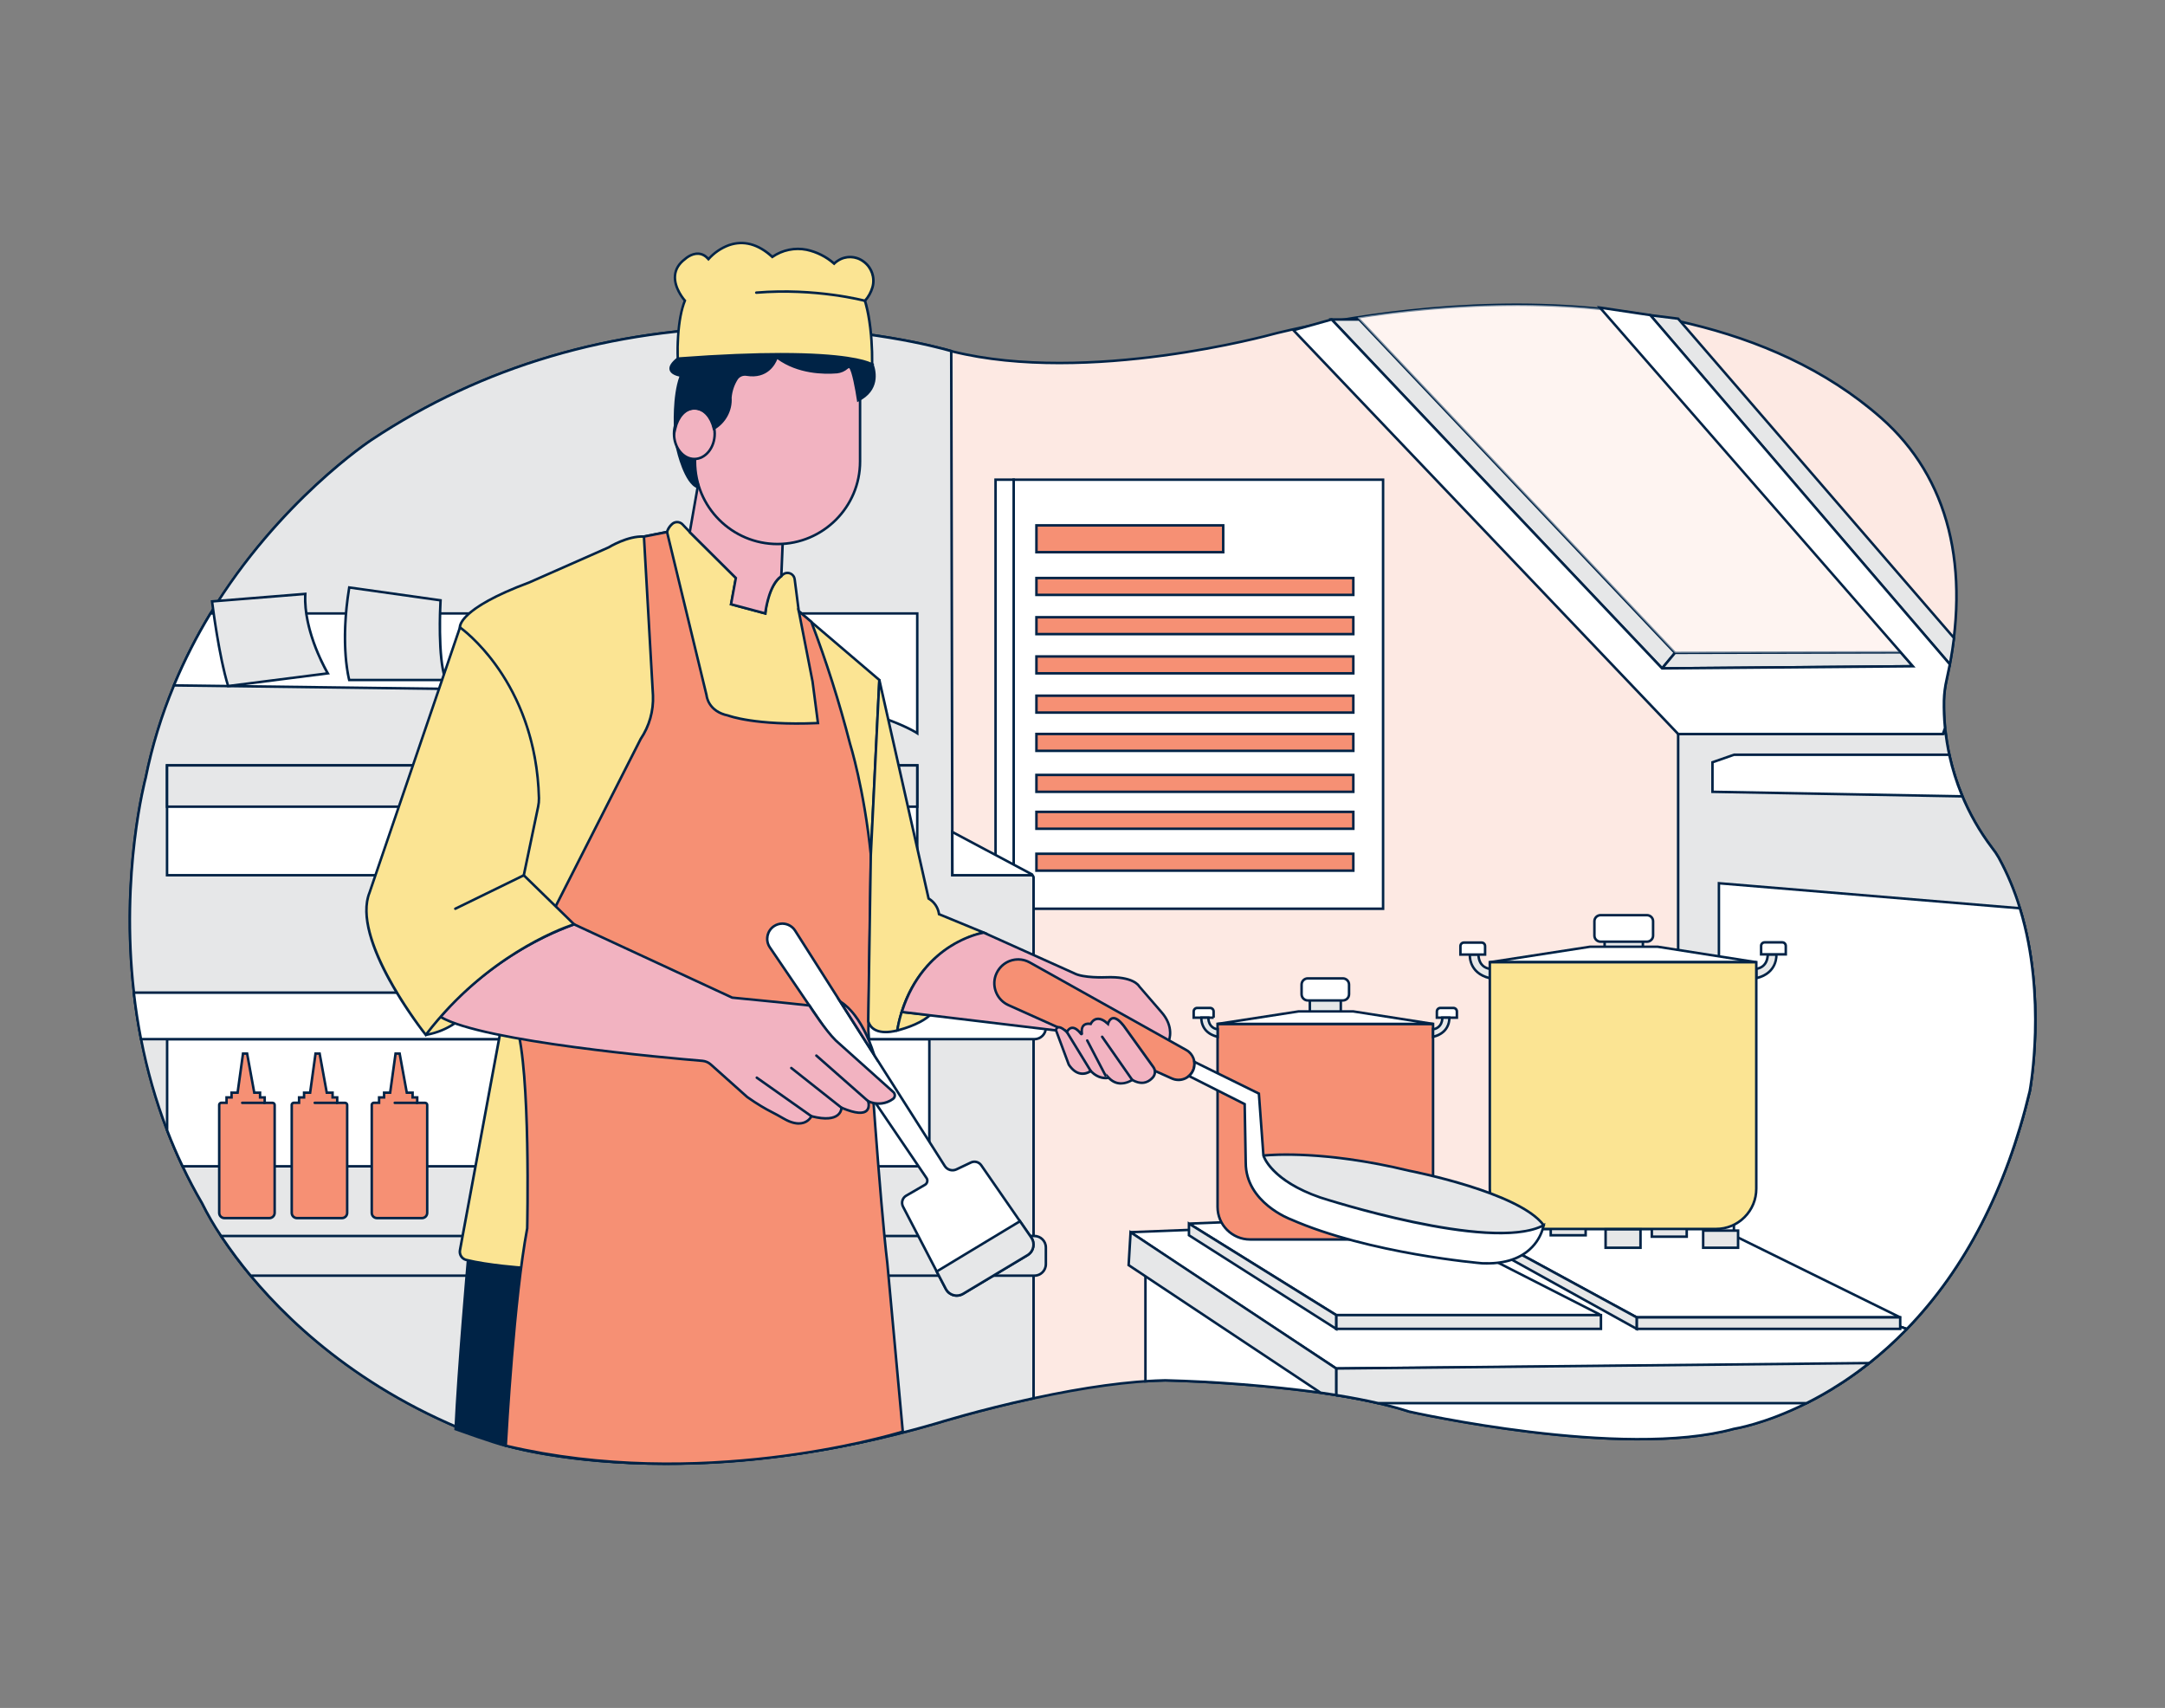 <?xml version="1.0" encoding="UTF-8"?>
<svg xmlns="http://www.w3.org/2000/svg" id="a" width="865.76" height="682.89" viewBox="0 0 865.76 682.89">
  <rect x="0" y="0" width="865.76" height="682.89" fill="#808080" stroke="none"/>
  <path d="M811.66,436.29c-29.15,121.73-118.29,135-118.29,135-45.14,12.44-130-6.93-130-6.93-34.86-11.28-97.43-12.44-97.43-12.44-16.86,.37-36.14,3.6-52.63,7.17-21.8,4.7-38.73,10-38.73,10-103.66,30.29-172.35,8.87-172.35,8.87-90.58-29.85-121.36-96.73-121.36-96.73-47.09-80.45-22.64-170.17-22.64-170.17,17.58-87.74,90.34-135.15,90.34-135.15,106.32-70.54,224-37.82,231.82-35.52l.42,.13c55,13.64,128.28-6.94,128.28-6.94,0,0,157.14-42.21,243.14,33.53,41.14,36.24,29.22,91.14,26.21,104.64-.64,2.73-.99,5.52-1.07,8.33-.38,21.27,6.41,42.05,19.26,59,.96,1.19,1.83,2.46,2.58,3.8,22.58,40.9,12.45,93.41,12.45,93.41Z" fill="#f69074"></path>
  <g opacity=".8">
    <path d="M811.66,436.29c-29.15,121.73-118.29,135-118.29,135-45.14,12.44-130-6.93-130-6.93-34.86-11.28-97.43-12.44-97.43-12.44-16.86,.37-36.14,3.6-52.63,7.17-21.8,4.7-38.73,10-38.73,10-103.66,30.29-172.35,8.87-172.35,8.87-90.58-29.85-121.36-96.73-121.36-96.73-47.09-80.45-22.64-170.17-22.64-170.17,17.58-87.74,90.34-135.15,90.34-135.15,106.32-70.54,224-37.82,231.82-35.52l.42,.13c55,13.64,128.28-6.94,128.28-6.94,0,0,157.14-42.21,243.14,33.53,41.14,36.24,29.22,91.14,26.21,104.64-.64,2.73-.99,5.52-1.07,8.33-.38,21.27,6.41,42.05,19.26,59,.96,1.19,1.83,2.46,2.58,3.8,22.58,40.9,12.45,93.41,12.45,93.41Z" fill="#fff"></path>
  </g>
  <path d="M266.32,585.72c-40.09,0-63.83-7.16-64.23-7.29-46.9-15.46-77.47-40.99-94.86-59.7-18.85-20.28-26.72-37.13-26.8-37.3-24.36-41.61-29.23-85.76-29.02-115.47,.22-32.18,6.29-54.82,6.36-55.04,9.1-45.4,33.23-79.81,51.87-100.68,20.2-22.61,38.49-34.64,38.68-34.76,44.47-29.5,95.99-44.7,153.12-45.16,44.05-.36,75.66,8.56,79.12,9.58l.43,.13c54.21,13.44,127.27-6.74,128-6.94,.4-.11,39.92-10.58,89.44-11.66,45.73-.99,109.62,6.06,154.16,45.29,27.24,23.99,36.35,60.34,26.37,105.12-.63,2.7-.98,5.47-1.06,8.23-.37,21.06,6.43,41.9,19.16,58.69,.97,1.2,1.85,2.5,2.62,3.86,22.41,40.59,12.61,93.22,12.51,93.75v.02c-15.1,63.03-46.55,96.48-70.28,113.44-25.73,18.39-48.21,21.91-48.43,21.94-44.69,12.32-129.33-6.74-130.18-6.94-34.43-11.14-96.7-12.42-97.33-12.43-14.36,.32-32.03,2.72-52.51,7.16-21.53,4.64-38.52,9.94-38.69,9.99-42.77,12.5-79.77,16.16-108.41,16.16Zm37.65-454.4c-.85,0-1.69,0-2.54,0-56.93,.46-108.27,15.59-152.58,44.99-.19,.12-18.39,12.1-38.5,34.61-18.55,20.77-42.57,55.02-51.62,100.22-.07,.26-6.11,22.8-6.33,54.85-.2,29.57,4.65,73.52,28.91,114.97,.1,.21,7.92,16.95,26.68,37.12,17.31,18.61,47.74,44.01,94.41,59.39,.68,.21,69.75,21.02,172.05-8.88,.16-.05,17.19-5.36,38.76-10.01,20.54-4.45,38.28-6.86,52.72-7.18,.65,.01,63.06,1.29,97.6,12.46,.8,.18,85.21,19.19,129.71,6.92,.28-.04,22.56-3.54,48.1-21.81,23.57-16.86,54.82-50.12,69.83-112.81,.19-1,9.73-52.98-12.4-93.06-.73-1.3-1.59-2.56-2.53-3.73-12.87-16.98-19.75-38.04-19.37-59.32,.08-2.84,.44-5.67,1.08-8.43,9.9-44.4,.89-80.42-26.05-104.15-44.3-39.01-107.9-46.02-153.46-45.04-49.41,1.07-88.83,11.52-89.22,11.62-.73,.2-74.03,20.46-128.53,6.94l-.45-.14c-3.37-.99-33.7-9.54-76.28-9.54Z" fill="#002346"></path>
  <g>
    <path d="M811.66,436.29c-10.74,44.82-29.6,74.93-49.16,95.1l-.06,.07c-4.7,4.84-9.71,9.36-15,13.54l-.44,.36c-1.26,1-2.52,1.95-3.76,2.86-.55,.41-1.11,.81-1.66,1.2-2.16,1.55-4.3,3-6.4,4.33l-64.11-33.43v-226.86h105.87l1.09-.33c2.01,16.69,8.43,32.55,18.6,45.94,.96,1.19,1.83,2.46,2.58,3.8,3.52,6.44,6.37,13.23,8.5,20.26,11.1,36.11,3.95,73.16,3.95,73.16Z" fill="#e6e7e8"></path>
    <path d="M735.21,554.33l-.26-.13-64.38-33.57v-227.66h106.3l1.59-.48,.07,.59c2,16.59,8.4,32.39,18.5,45.7,.97,1.2,1.85,2.5,2.62,3.86,3.54,6.46,6.41,13.31,8.54,20.36,11.01,35.81,4.03,73.03,3.96,73.4v.02c-9.4,39.23-25.99,71.3-49.29,95.33-4.75,4.9-9.82,9.47-15.11,13.66l-.43,.35c-1.15,.91-2.38,1.85-3.78,2.88-.55,.41-1.11,.81-1.67,1.2-2.19,1.57-4.35,3.03-6.42,4.35l-.24,.15Zm-63.63-34.31l63.59,33.16c1.98-1.26,4.05-2.66,6.13-4.16,.55-.39,1.11-.79,1.65-1.19,1.39-1.02,2.62-1.95,3.75-2.85l.43-.36c5.26-4.16,10.29-8.7,14.96-13.5,23.24-23.97,39.73-55.88,49.09-94.93,.15-.81,6.93-37.55-3.94-72.91-2.11-6.99-4.96-13.77-8.46-20.17-.74-1.3-1.59-2.56-2.53-3.73-10.1-13.3-16.54-29.05-18.63-45.6l-.67,.18h-105.37v226.06Z" fill="#002346"></path>
  </g>
  <g>
    <path d="M811.66,436.29c-10.74,44.82-29.6,74.93-49.16,95.1l-.13-.07-75-26.17v-152l120.34,10c11.1,36.09,3.95,73.14,3.95,73.14Z" fill="#fff"></path>
    <path d="M762.6,532.01l-.46-.25-75.26-26.25v-152.9l121.22,10.07,.1,.32c11.01,35.8,4.03,73.01,3.96,73.38v.02c-9.4,39.23-25.99,71.3-49.29,95.33l-.26,.27Zm-74.73-27.22l74.51,26c23.05-23.87,39.46-55.7,48.79-94.61,.15-.8,6.89-37.33-3.84-72.56l-119.46-9.93v151.1Z" fill="#002346"></path>
  </g>
  <g>
    <path d="M534.33,547.17v10.61c-2.08-.33-4.18-.65-6.28-.95-20.6-2.75-41.33-4.39-62.11-4.93-2.58,.06-5.22,.18-7.89,.37v-42l3.79-1.23,72.49,38.13Z" fill="#fff"></path>
    <path d="M534.83,558.37l-.58-.09c-2.08-.33-4.18-.65-6.27-.95-20.5-2.73-41.38-4.39-62.05-4.92-2.64,.06-5.28,.19-7.84,.37l-.54,.04v-42.9l4.34-1.41,.19,.1,72.76,38.27v11.5Zm-68.9-6.97c20.74,.54,41.65,2.2,62.19,4.93,1.91,.27,3.82,.56,5.71,.86v-9.72l-72.04-37.89-3.24,1.05v41.1c2.41-.16,4.88-.28,7.38-.33Z" fill="#002346"></path>
  </g>
  <g>
    <path d="M732.82,555.24c-3.62,2.21-7.12,4.13-10.43,5.79-16.83,8.45-29,10.26-29,10.26-45.14,12.44-130-6.93-130-6.93-3.79-1.23-7.91-2.33-12.24-3.33-5.35-1.24-11-2.31-16.8-3.23v-3.2l197.16-3.82,1.31,4.46Z" fill="#fff"></path>
    <path d="M655.43,575.93c-42.96,0-91.51-10.93-92.15-11.08-3.6-1.17-7.71-2.28-12.24-3.33-5.12-1.19-10.76-2.27-16.77-3.22l-.42-.07v-4.12h.49s197.54-3.84,197.54-3.84l1.53,5.19-.33,.2c-3.42,2.08-6.94,4.04-10.47,5.81-16.71,8.39-29.03,10.29-29.15,10.31-10.9,3-24.17,4.14-38.03,4.14Zm-120.58-18.55c5.87,.94,11.39,2.01,16.41,3.17,4.63,1.07,8.64,2.16,12.28,3.34,.8,.18,85.21,19.19,129.71,6.92,.18-.03,12.35-1.91,28.91-10.23,3.39-1.7,6.78-3.57,10.07-5.57l-1.09-3.73-196.29,3.8v2.28Z" fill="#002346"></path>
  </g>
  <g>
    <path d="M762.44,531.46c-4.82,4.97-9.98,9.62-15.42,13.9l-212.69,1.81s-77.68-51.2-82.03-54.36c-.07-.05-.03-.15,.05-.15l174.76-6.85,135.27,45.51,.06,.14Z" fill="#fff"></path>
    <path d="M534.18,547.67l-.13-.08c-.78-.51-77.74-51.24-82.05-54.37l-.29-.21,.07-.43c.07-.24,.29-.41,.54-.42l174.85-6.85,.09,.03,135.48,45.58,.28,.65-.23,.24c-4.82,4.97-10.03,9.66-15.47,13.94l-.13,.11h-.17s-212.84,1.81-212.84,1.81Zm-80.58-54.56c9.88,6.76,77.48,51.32,80.88,53.56l212.37-1.81c5.19-4.09,10.15-8.55,14.77-13.27l-134.58-45.28-173.44,6.8Z" fill="#002346"></path>
  </g>
  <g>
    <path d="M747.46,545l-.44,.36c-1.26,1-2.52,1.95-3.76,2.86-.55,.41-1.11,.81-1.66,1.2-3,2.17-6,4.12-8.88,5.88-.51,.32-1,.62-1.53,.92l-1.06,.62-1.22,.71c-2.24,1.27-4.41,2.43-6.52,3.48h-171.26c-5.35-1.24-11-2.31-16.8-3.23v-10.63l213.13-2.17Z" fill="#e6e7e8"></path>
    <path d="M722.51,561.53h-171.49c-5.11-1.2-10.75-2.28-16.77-3.24l-.42-.07v-11.55h.5s214.56-2.19,214.56-2.19l-1.54,1.26c-1.15,.91-2.38,1.85-3.78,2.88-.55,.41-1.11,.81-1.67,1.2-2.72,1.97-5.63,3.9-8.91,5.9-.51,.32-1.01,.62-1.54,.93l-2.27,1.33c-2.25,1.27-4.45,2.45-6.55,3.5l-.11,.05Zm-171.32-1h171.08c2.05-1.03,4.2-2.18,6.39-3.42l2.27-1.33c.53-.3,1.01-.6,1.52-.91,3.26-1.99,6.15-3.91,8.85-5.86,.55-.39,1.11-.79,1.65-1.2,1.11-.82,2.12-1.57,3.05-2.3l-211.18,2.15v9.71c5.86,.94,11.36,2,16.36,3.16Z" fill="#002346"></path>
  </g>
  <g>
    <path d="M534.33,547.17v10.61c-2.08-.33-4.18-.65-6.28-.95l-76.72-51,.78-13.14,82.22,54.48Z" fill="#e6e7e8"></path>
    <path d="M534.83,558.37l-.58-.09c-2.08-.33-4.18-.65-6.27-.95l-.21-.08-76.96-51.16,.85-14.29,83.17,55.11v11.46Zm-6.6-2.01c1.87,.27,3.74,.55,5.6,.84v-9.76l-81.27-53.85-.71,11.99,76.39,50.78Z" fill="#002346"></path>
  </g>
  <g>
    <path d="M654.48,526.73h105.17c.05,0,.07-.07,.02-.09l-71.61-35.27h-76.21l-19.96,1.3,62.59,34.06Z" fill="#fff"></path>
    <path d="M759.65,527.23h-105.3l-64.22-34.95,21.68-1.41h76.36s.1,.05,.1,.05l71.97,35.44-.15,.83-.45,.04Zm-105.04-1h103.11l-69.77-34.36h-76.09l-18.2,1.19,60.96,33.17Z" fill="#002346"></path>
  </g>
  <g>
    <rect x="654.48" y="526.73" width="105.39" height="4.59" fill="#e6e7e8"></rect>
    <path d="M760.37,531.82h-106.39v-5.59h106.39v5.59Zm-105.39-1h104.39v-3.59h-104.39v3.59Z" fill="#002346"></path>
  </g>
  <g>
    <polygon points="654.48 531.32 601.85 502.15 608.66 501.8 654.48 526.73 654.48 531.32" fill="#e6e7e8"></polygon>
    <path d="M654.98,532.17l-54.9-30.43,8.7-.45,.12,.07,46.08,25.07v5.74Zm-51.36-29.61l50.36,27.91v-3.44l-45.44-24.72-4.92,.25Z" fill="#002346"></path>
  </g>
  <g>
    <path d="M475.93,489.54l58.35,36.25s.06,.03,.09,.03h105.11c.18,0,.24-.25,.08-.33l-77.85-39.65s-.06-.02-.09-.02l-85.6,3.41c-.17,0-.23,.23-.08,.32Z" fill="#fff"></path>
    <path d="M639.48,526.31h-105.25l-.22-.11-58.34-36.24c-.25-.16-.37-.46-.3-.74,.08-.29,.33-.49,.62-.5l85.73-3.41,.2,.08,77.85,39.65c.28,.14,.42,.45,.35,.75-.07,.31-.34,.52-.66,.52Zm-.15-.38s0,0,0,0h0Zm-104.86-.62h103.65l-76.57-39-84.45,3.36,57.37,35.64Z" fill="#002346"></path>
  </g>
  <g>
    <rect x="534.32" y="525.81" width="105.88" height="5.51" fill="#e6e7e8"></rect>
    <path d="M640.7,531.82h-106.88v-6.51h106.88v6.51Zm-105.88-1h104.88v-4.51h-104.88v4.51Z" fill="#002346"></path>
  </g>
  <g>
    <polygon points="475.45 489.24 475.45 493.9 534.32 531.32 534.32 525.81 475.45 489.24" fill="#e6e7e8"></polygon>
    <path d="M534.82,532.23l-59.87-38.06v-5.83l59.87,37.19v6.7Zm-58.87-38.6l57.87,36.78v-4.32l-57.87-35.95v3.49Z" fill="#002346"></path>
  </g>
  <g>
    <rect x="405.36" y="191.79" width="147.72" height="171.55" fill="#fff"></rect>
    <path d="M553.58,363.84h-148.72V191.29h148.72v172.55Zm-147.72-1h146.72V192.29h-146.72v170.55Z" fill="#002346"></path>
  </g>
  <g>
    <rect x="398.11" y="191.79" width="7.25" height="171.55" fill="#fff"></rect>
    <path d="M405.86,363.84h-8.25V191.29h8.25v172.55Zm-7.25-1h6.25V192.29h-6.25v170.55Z" fill="#002346"></path>
  </g>
  <g>
    <rect x="414.46" y="210.06" width="74.69" height="10.72" fill="#f69074"></rect>
    <path d="M489.65,221.28h-75.69v-11.72h75.69v11.72Zm-74.69-1h73.69v-9.72h-73.69v9.72Z" fill="#002346"></path>
  </g>
  <g>
    <rect x="414.46" y="231.11" width="126.72" height="6.75" fill="#f69074"></rect>
    <path d="M541.68,238.36h-127.72v-7.75h127.72v7.75Zm-126.72-1h125.72v-5.75h-125.72v5.75Z" fill="#002346"></path>
  </g>
  <g>
    <rect x="414.46" y="246.79" width="126.72" height="6.75" fill="#f69074"></rect>
    <path d="M541.68,254.04h-127.72v-7.75h127.72v7.75Zm-126.72-1h125.72v-5.75h-125.72v5.75Z" fill="#002346"></path>
  </g>
  <g>
    <rect x="414.46" y="278.16" width="126.72" height="6.75" fill="#f69074"></rect>
    <path d="M541.68,285.41h-127.72v-7.75h127.72v7.75Zm-126.72-1h125.72v-5.75h-125.72v5.75Z" fill="#002346"></path>
  </g>
  <g>
    <rect x="414.46" y="293.46" width="126.72" height="6.75" fill="#f69074"></rect>
    <path d="M541.68,300.71h-127.72v-7.75h127.72v7.75Zm-126.72-1h125.72v-5.75h-125.72v5.75Z" fill="#002346"></path>
  </g>
  <g>
    <rect x="414.46" y="309.84" width="126.72" height="6.75" fill="#f69074"></rect>
    <path d="M541.68,317.09h-127.72v-7.75h127.72v7.75Zm-126.72-1h125.72v-5.75h-125.72v5.75Z" fill="#002346"></path>
  </g>
  <g>
    <rect x="414.46" y="324.61" width="126.72" height="6.75" fill="#f69074"></rect>
    <path d="M541.68,331.86h-127.72v-7.75h127.72v7.75Zm-126.72-1h125.72v-5.75h-125.72v5.75Z" fill="#002346"></path>
  </g>
  <g>
    <rect x="414.46" y="341.36" width="126.72" height="6.75" fill="#f69074"></rect>
    <path d="M541.68,348.61h-127.72v-7.75h127.72v7.75Zm-126.72-1h125.72v-5.75h-125.72v5.75Z" fill="#002346"></path>
  </g>
  <g>
    <rect x="414.46" y="262.47" width="126.72" height="6.75" fill="#f69074"></rect>
    <path d="M541.68,269.72h-127.72v-7.75h127.72v7.75Zm-126.72-1h125.72v-5.75h-125.72v5.75Z" fill="#002346"></path>
  </g>
  <g>
    <path d="M413.31,350.89v208.2c-21.8,4.7-38.73,10-38.73,10-103.66,30.29-172.35,8.87-172.35,8.87-51.64-17-83.85-46.07-102-67.91-4.23-5.07-8.18-10.36-11.83-15.86-2.8-4.16-5.32-8.5-7.54-13-2.89-4.94-5.5-9.9-7.84-14.87-2.29-4.79-4.34-9.6-6.19-14.4-4.53-11.82-8.01-24.01-10.41-36.43-1.24-6.33-2.18-12.55-2.87-18.6-5.52-48.28,4.71-85.83,4.71-85.83,2.55-12.68,6.35-25.07,11.33-37,4.13-9.95,9.01-19.57,14.6-28.78,27.59-45.4,64.38-69.37,64.38-69.37,106.32-70.54,224-37.82,231.82-35.52l.46,209.55h31.51c.53,0,.95,.43,.95,.95Z" fill="#e6e7e8"></path>
    <path d="M266.32,585.72c-40.09,0-63.83-7.16-64.23-7.29-51.96-17.11-84.28-46.46-102.24-68.07-4.22-5.06-8.21-10.41-11.86-15.9-2.81-4.16-5.35-8.55-7.57-13.06-2.86-4.9-5.51-9.91-7.84-14.88-2.2-4.59-4.28-9.45-6.2-14.43-4.52-11.81-8.03-24.1-10.43-36.52-1.19-6.08-2.16-12.35-2.88-18.64-5.47-47.82,4.62-85.64,4.72-86.02,2.54-12.65,6.37-25.13,11.35-37.06,4.13-9.94,9.05-19.65,14.63-28.85,27.33-44.98,64.17-69.29,64.53-69.53,44.47-29.5,95.99-44.7,153.12-45.16,44.04-.35,75.66,8.56,79.12,9.58l.36,.11v.37s.46,209.05,.46,209.05h31.01c.8,0,1.45,.65,1.45,1.45v208.6l-.39,.08c-21.53,4.64-38.52,9.94-38.69,9.99-42.77,12.5-79.77,16.16-108.41,16.16Zm37.65-454.4c-.84,0-1.69,0-2.54,0-56.93,.46-108.27,15.59-152.58,44.99-.37,.24-37.02,24.44-64.23,69.21-5.56,9.16-10.46,18.82-14.57,28.71-4.96,11.88-8.76,24.29-11.3,36.91-.11,.41-10.15,38.05-4.7,85.67,.71,6.26,1.68,12.5,2.86,18.56,2.39,12.36,5.88,24.59,10.39,36.35,1.91,4.96,3.99,9.79,6.17,14.36,2.32,4.94,4.96,9.93,7.82,14.83,2.22,4.49,4.74,8.85,7.52,12.97,3.63,5.46,7.6,10.79,11.8,15.82,17.88,21.51,50.04,50.73,101.77,67.76,.68,.21,69.75,21.02,172.05-8.88,.16-.05,16.98-5.29,38.37-9.92v-207.79c0-.25-.2-.45-.45-.45h-32.01l-.46-209.67c-4.77-1.37-34.58-9.44-75.93-9.44Z" fill="#002346"></path>
  </g>
  <g>
    <path d="M371.64,415.49v50.83H73.02c-2.29-4.79-4.34-9.6-6.19-14.4v-36.43H371.64Z" fill="#fff"></path>
    <path d="M372.14,466.82H72.71l-.14-.28c-2.2-4.6-4.28-9.45-6.21-14.44l-.03-.18v-36.93H372.14v51.83Zm-298.8-1H371.14v-49.83H67.33v35.84c1.86,4.83,3.88,9.53,6.01,13.99Z" fill="#002346"></path>
  </g>
  <g>
    <path d="M418.23,498.78v6.68c0,2.53-2.04,4.58-4.57,4.59H100.24c-4.23-5.07-8.18-10.36-11.83-15.86H413.64c2.53,0,4.59,2.06,4.59,4.59Z" fill="#e6e7e8"></path>
    <path d="M100.24,510.55h-.23l-.15-.18c-4.22-5.06-8.21-10.41-11.86-15.9l-.52-.78H413.64c2.81,0,5.09,2.28,5.09,5.09v6.68c0,2.8-2.27,5.08-5.07,5.09H100.24Zm.23-1H413.64c2.27,0,4.09-1.84,4.09-4.09v-6.68c0-2.25-1.83-4.09-4.09-4.09H89.35c3.45,5.12,7.19,10.12,11.13,14.86Z" fill="#002346"></path>
  </g>
  <g>
    <path d="M187.13,503.92s-3.87,44-4.94,67.5c0,0,15.55,5.59,20,6.61,0,0,3.37-58.82,6.57-71.14,.04,0-11.82-2.04-21.63-2.97Z" fill="#002346"></path>
    <path d="M202.66,578.65l-.58-.13c-4.43-1.01-19.42-6.4-20.06-6.63l-.35-.12,.02-.37c1.06-23.24,4.9-67.08,4.94-67.52l.04-.5,.5,.05c5.08,.48,10.7,1.26,14.51,1.83q7.59,1.14,7.57,1.66l-.02,.1c-3.15,12.13-6.52,70.45-6.55,71.04l-.03,.59Zm-19.95-7.57c2.22,.79,14.45,5.15,19.02,6.33,.38-6.48,3.42-57.45,6.42-70.11-2.31-.39-12.01-1.99-20.56-2.83-.43,4.93-3.86,44.66-4.88,66.61Z" fill="#002346"></path>
  </g>
  <g>
    <path d="M418.23,401.47v9.43c0,2.53-2.06,4.59-4.59,4.59H56.39c-1.24-6.33-2.18-12.55-2.87-18.6H413.64c2.53,0,4.58,2.04,4.59,4.57h0Z" fill="#fff"></path>
    <path d="M413.64,415.99H55.98l-.08-.4c-1.19-6.08-2.16-12.35-2.88-18.64l-.06-.56H413.65c1.35,0,2.62,.53,3.58,1.48,.96,.96,1.49,2.23,1.5,3.59v9.44c0,2.81-2.28,5.09-5.09,5.09Zm-356.84-1H413.64c2.26,0,4.09-1.83,4.09-4.09v-9.44c0-1.09-.43-2.11-1.2-2.88-.77-.77-1.79-1.19-2.88-1.19H54.08c.69,5.93,1.61,11.85,2.72,17.6Z" fill="#002346"></path>
  </g>
  <g>
    <rect x="66.8" y="306.03" width="300" height="43.91" fill="#fff"></rect>
    <path d="M367.3,350.44H66.3v-44.91H367.3v44.91Zm-300-1H366.3v-42.91H67.3v42.91Z" fill="#002346"></path>
  </g>
  <g>
    <rect x="66.8" y="306.03" width="300" height="16.51" fill="#e6e7e8"></rect>
    <path d="M367.3,323.04H66.3v-17.51H367.3v17.51Zm-300-1H366.3v-15.51H67.3v15.51Z" fill="#002346"></path>
  </g>
  <g>
    <path d="M366.8,245.28v47.89s-20.57-14.14-76.29-16.28l-220.95-2.85c4.14-9.94,9.03-19.56,14.63-28.76H366.8Z" fill="#fff"></path>
    <path d="M367.3,294.12l-.78-.54c-.21-.14-21.14-14.08-76.03-16.19l-221.68-2.86,.28-.68c4.14-9.93,9.07-19.63,14.66-28.83l.15-.24H367.3v49.34Zm-296.99-20.57l220.21,2.84c49.4,1.9,71.51,13.38,75.78,15.88v-46.5H84.47c-5.38,8.87-10.14,18.21-14.16,27.77Z" fill="#002346"></path>
  </g>
  <g>
    <path d="M122.08,237.46l-37.28,3s2.58,21.42,6.43,33.85l39.85-5.08s-9.85-16.34-9-31.77Z" fill="#e6e7e8"></path>
    <path d="M90.88,274.86l-.12-.4c-3.82-12.33-6.42-33.72-6.45-33.94l-.06-.52,.52-.04,37.85-3.05-.03,.57c-.83,15.09,8.83,31.32,8.93,31.48l.4,.66-41.03,5.23Zm-5.52-33.94c.42,3.3,2.83,21.63,6.22,32.84l38.69-4.93c-1.78-3.18-9.23-17.33-8.72-30.82l-36.19,2.91Z" fill="#002346"></path>
  </g>
  <g>
    <path d="M139.65,234.89l36.52,5.14s-1.37,23,2.06,31.86h-38.58s-3.85-13.43,0-37Z" fill="#e6e7e8"></path>
    <path d="M178.96,272.39h-39.69l-.1-.36c-.04-.14-3.84-13.81-.01-37.22l.08-.48,37.46,5.27-.03,.46c-.01,.23-1.32,22.99,2.03,31.65l.26,.68Zm-38.92-1h37.48c-2.91-8.63-2.05-27.63-1.87-30.93l-35.58-5.01c-3.32,20.78-.58,33.66-.03,35.94Z" fill="#002346"></path>
  </g>
  <g>
    <path d="M300.23,523.17l-91.43-16.28s-13.44-.92-22.42-3.14c-1.71-.44-2.78-2.13-2.46-3.86l16-86.43-16-162.57s-1.43-7.15,27.71-18l31.72-14s7.56-4.69,14.12-4.35l9.24-1.83c.35-1.18,1.01-2.23,1.92-3.06,1.16-1.18,3.06-1.19,4.24-.03,.05,.05,.1,.1,.15,.16l2.84,3,18.43,18.33-1.93,10.5,13.66,3.67s.31-10.72,7.15-15.64c1.29-.95,3.11-.67,4.05,.62,.29,.39,.47,.85,.54,1.33l1.65,12.83,32.21,27.47-3.42,70.14-47.4,179.75" fill="#fbe493"></path>
    <path d="M300.14,523.66l-91.43-16.28c-.08,0-13.53-.94-22.45-3.15-1.96-.5-3.2-2.45-2.83-4.44l15.99-86.36-15.99-162.5c-.05-.26-1.17-7.64,28.03-18.52l31.69-13.99c.25-.16,7.66-4.72,14.29-4.39l8.89-1.76c.39-1.15,1.07-2.18,1.97-3,1.34-1.35,3.56-1.37,4.93-.01,.06,.06,.12,.12,.17,.18l2.83,2.99,18.61,18.5-1.89,10.31,12.62,3.39c.18-2.42,1.25-11.03,7.32-15.4,.73-.54,1.63-.75,2.52-.62,.9,.14,1.69,.62,2.23,1.35,.34,.46,.55,1,.63,1.56l1.63,12.64,32.25,27.5v.25s-3.45,70.24-3.45,70.24l-47.4,179.75-.97-.26,47.39-179.7,3.41-69.84-32.17-27.44-1.67-13.02c-.05-.39-.21-.77-.44-1.1-.38-.52-.94-.86-1.57-.95-.63-.1-1.27,.06-1.78,.44-6.56,4.72-6.94,15.15-6.95,15.25l-.02,.63-14.72-3.95,1.97-10.69-18.24-18.14-2.85-3.01c-.05-.06-.09-.1-.14-.15-.98-.97-2.56-.96-3.53,.02-.86,.78-1.47,1.76-1.8,2.85l-.09,.29-9.6,1.9h-.06c-6.33-.33-13.76,4.23-13.83,4.27l-31.78,14.03c-28.09,10.46-27.43,17.39-27.42,17.46l16.01,162.68v.07s-16.01,86.43-16.01,86.43c-.27,1.47,.64,2.91,2.09,3.29,8.83,2.18,22.2,3.12,22.33,3.12l91.48,16.29-.18,.98Z" fill="#002346"></path>
  </g>
  <g>
    <path d="M261.1,278.04l-3.61-63.5,9.24-1.83,15.81,65.33s.46,6.38,8.67,8.06c0,0,10.64,4.1,35.88,3l-2.16-16.58-5.49-28.14,5,4.24c6.05,15.93,11.22,32.19,15.46,48.69,0,0,5.62,17.74,8.36,44.68l-1,70s4.67,69.19,7.56,92.91l6.2,67.49s-77.93,24.78-158.78,5.64c0,0,3-57.29,8.57-86.86,0,0,1.5-63-4.29-81l15.67-47.81,34-66.91c3.45-5.13,5.17-11.23,4.91-17.41Z" fill="#f69074"></path>
    <path d="M267.22,585.73c-20.45,0-42.7-1.91-65.09-7.21l-.41-.1,.02-.42c.03-.57,3.07-57.66,8.58-86.93,0-.55,1.42-63.04-4.27-80.75l-.05-.15,15.72-47.96,34.03-66.98c3.44-5.13,5.11-11.05,4.86-17.16l-3.63-63.93,10.14-2.01,.11,.47,15.81,65.33c.03,.33,.57,6.11,8.28,7.69,.18,.06,10.79,4.01,35.21,3.01l-2.09-16.04-5.76-29.5,6.18,5.24,.05,.12c6.04,15.89,11.25,32.29,15.48,48.74,.05,.15,5.66,18.07,8.37,44.75l-1,70.06c.05,.65,4.7,69.41,7.56,92.84l6.24,67.91-.38,.12c-.56,.18-41.3,12.86-93.95,12.86Zm-64.46-8.09c76.76,18.03,151.7-3.78,157.72-5.61l-6.16-67.09c-2.86-23.45-7.51-92.23-7.56-92.92l1-70.04c-2.7-26.51-8.28-44.34-8.34-44.52-4.22-16.4-9.4-32.73-15.4-48.54l-3.82-3.23,5.22,26.74,2.24,17.15-.54,.02c-25.06,1.09-35.64-2.86-36.08-3.03-8.4-1.71-8.98-8.42-8.99-8.49l-15.68-64.78-8.34,1.65,3.59,63.07c.26,6.33-1.46,12.45-4.99,17.71l-33.97,66.86-15.59,47.59c5.69,18.08,4.28,80.38,4.26,81.01-5.26,27.95-8.26,81.19-8.55,86.46Z" fill="#002346"></path>
  </g>
  <g>
    <path d="M170.71,413.7c4.07-.75,7.94-2.34,11.37-4.67l-5.9-2.47c-1.17,.99-2.26,2.09-3.23,3.28-.92,1.11-1.74,2.3-2.45,3.56-.08,.15,.05,.33,.22,.3Z" fill="#fbe493"></path>
    <path d="M170.67,414.21c-.22,0-.43-.11-.57-.3-.16-.23-.18-.52-.04-.75,.72-1.28,1.56-2.5,2.5-3.64,.99-1.21,2.1-2.33,3.29-3.34l.23-.2,7.03,2.94-.76,.52c-3.5,2.38-7.39,3.98-11.56,4.75-.04,0-.09,.01-.13,.01Zm5.59-7.07c-1.06,.92-2.04,1.93-2.93,3.02-.76,.92-1.46,1.91-2.08,2.93,3.48-.72,6.76-2.05,9.76-3.96l-4.75-1.99Z" fill="#002346"></path>
  </g>
  <g>
    <path d="M280.49,186.23l-4.66,26.55,18.43,18.33-1.93,10.5,13.69,3.67s1.28-11.47,6.43-14.89l.54-13.37-31.7-31.32-.8,.53Z" fill="#f2b3c1"></path>
    <path d="M306.45,245.91l-14.7-3.94,1.97-10.69-18.43-18.33,4.74-27.02,1.32-.87,32.15,31.76-.56,13.85-.21,.14c-4.9,3.25-6.2,14.42-6.21,14.53l-.06,.58Zm-13.55-4.67l12.69,3.4c.33-2.38,1.86-11.29,6.36-14.53l.52-12.9-31.25-30.88-.28,.19-4.58,26.08,18.43,18.33-1.89,10.31Z" fill="#002346"></path>
  </g>
  <g>
    <path d="M393.38,372.89s-24.33,4.37-32.78,31.71c-.75,2.42-1.34,4.89-1.77,7.39,0,0-9.53,3-11.62-3.57l.66-42.89,.36-23.5,3.41-69.85s.07-.05,.08,0l19.63,87.1c2.29,1.33,3.83,3.64,4.17,6.26l17.87,7.36Z" fill="#fbe493"></path>
    <path d="M354.19,413.15c-2.91,0-6.27-.87-7.46-4.58l-.02-.08v-.08s1.02-66.39,1.02-66.39l3.43-70.31,.91-.11,.13,.46,19.58,86.89c2.22,1.36,3.76,3.66,4.18,6.22l19.19,7.9-1.68,.3c-.24,.04-24.13,4.65-32.39,31.37-.74,2.4-1.33,4.86-1.75,7.33l-.05,.3-.29,.09s-2.24,.69-4.79,.69Zm-6.48-4.81c1.77,5.32,9.13,3.66,10.68,3.25,.43-2.4,1.01-4.8,1.73-7.14,7.21-23.34,26.14-30.17,31.65-31.69l-16.72-6.89-.04-.29c-.32-2.45-1.79-4.65-3.93-5.89l-.19-.11-18.93-84.01-3.24,66.47-1.02,66.29Z" fill="#002346"></path>
  </g>
  <g>
    <path d="M358.83,411.99s8.64-2,13.11-6.14l-11.34-1.25c-.81,2.41-1.4,4.88-1.77,7.39Z" fill="#fbe493"></path>
    <path d="M358.23,412.64l.11-.72c.37-2.53,.98-5.05,1.79-7.48l.13-.38,12.83,1.41-.8,.74c-4.52,4.18-12.98,6.18-13.34,6.26l-.71,.17Zm2.72-7.5c-.66,2.01-1.16,4.09-1.51,6.18,1.99-.54,7.62-2.23,11.29-5.1l-9.78-1.08Z" fill="#002346"></path>
  </g>
  <g>
    <path d="M410.93,501.83l-25.81,15.49c-2.33,1.39-5.35,.63-6.75-1.7-.05-.08-.09-.16-.13-.24l-3.66-7-13.47-25.92c-.82-1.57-.26-3.51,1.28-4.4l7.49-4.34c.91-.53,1.21-1.7,.68-2.61-.02-.03-.04-.06-.06-.1l-62.67-92.25c-1.87-2.79-1.13-6.56,1.66-8.44,.99-.66,2.15-1.02,3.34-1.03h.23c1.99,.07,3.82,1.12,4.89,2.8l59.86,94.12c.99,1.56,2.99,2.13,4.66,1.34l5.77-2.74c1.47-.7,3.22-.23,4.15,1.1l5.7,8.24,9.77,14.12,4.56,6.59c1.53,2.24,.97,5.29-1.27,6.83-.07,.05-.15,.1-.22,.14Z" fill="#fff"></path>
    <path d="M382.61,518.52c-.44,0-.89-.05-1.33-.17-1.4-.35-2.59-1.23-3.33-2.48-.05-.08-.1-.17-.15-.26l-3.66-7-13.47-25.92c-.95-1.82-.3-4.04,1.47-5.06l7.49-4.34c.32-.19,.55-.5,.65-.86,.1-.37,.04-.74-.15-1.07l-62.71-92.32c-2.02-3.01-1.22-7.11,1.79-9.13,1.07-.72,2.32-1.11,3.62-1.12h.23c2.17,.08,4.15,1.21,5.31,3.03l59.86,94.12c.86,1.34,2.59,1.84,4.02,1.16l5.77-2.74c1.7-.81,3.7-.27,4.77,1.26l20.03,28.95c1.69,2.46,1.06,5.83-1.4,7.52-.08,.06-.16,.11-.25,.16l-25.81,15.49c-.85,.51-1.8,.77-2.77,.77Zm-69.57-148.73h-.21c-1.09,0-2.15,.34-3.06,.95-2.55,1.72-3.24,5.19-1.52,7.74l62.75,92.37c.33,.56,.42,1.2,.25,1.83s-.56,1.15-1.11,1.47l-7.49,4.34c-1.31,.76-1.79,2.4-1.09,3.74l17.13,32.92c.04,.07,.08,.14,.12,.21,.61,1.01,1.57,1.73,2.71,2.02,1.14,.29,2.33,.11,3.35-.49l25.81-15.49c.07-.04,.13-.08,.19-.12,2.01-1.38,2.52-4.13,1.14-6.13l-20.03-28.95c-.79-1.13-2.27-1.53-3.52-.93l-5.77,2.74c-1.89,.9-4.17,.25-5.3-1.52l-59.86-94.12c-.98-1.54-2.66-2.5-4.49-2.57Z" fill="#002346"></path>
  </g>
  <g>
    <path d="M410.93,501.83l-25.81,15.49c-2.33,1.39-5.35,.63-6.75-1.7-.05-.08-.09-.16-.13-.24l-3.66-7,33.3-20.1,4.56,6.59c1.53,2.24,.95,5.3-1.3,6.82-.07,.05-.14,.09-.21,.14Z" fill="#e6e7e8"></path>
    <path d="M382.61,518.52c-.44,0-.89-.05-1.33-.17-1.4-.35-2.59-1.23-3.33-2.48-.05-.08-.1-.17-.15-.26l-3.88-7.42,.4-.24,33.7-20.34,4.83,6.98c1.68,2.47,1.04,5.84-1.43,7.52-.08,.05-.16,.1-.24,.15h0s-25.81,15.49-25.81,15.49c-.85,.51-1.8,.77-2.77,.77Zm-7.37-9.95l3.44,6.58c.04,.07,.08,.14,.12,.21,.61,1.01,1.57,1.73,2.71,2.02,1.14,.29,2.33,.11,3.35-.49l25.81-15.49c.06-.04,.13-.08,.19-.12,2.01-1.37,2.53-4.12,1.16-6.13l-4.29-6.2-32.49,19.61Z" fill="#002346"></path>
  </g>
  <g>
    <path d="M360.6,404.6l61.7,7.39,45.13,4.03s2.28-5.43-3.04-11.42l-8.79-10.16s-1.85-4.16-13.41-3.7c0,0-9,.41-12.72-1.64l-36.09-16.21s-23.71,3.24-32.78,31.71Z" fill="#f2b3c1"></path>
    <path d="M467.75,416.55l-45.49-4.06-62.32-7.46,.18-.58c9.06-28.44,32.95-32.02,33.19-32.05l.14-.02,36.22,16.27c3.59,1.98,12.4,1.6,12.49,1.6,11.05-.44,13.52,3.31,13.85,3.92l8.75,10.11c5.46,6.15,3.22,11.71,3.12,11.94l-.14,.34Zm-106.48-12.37l61.1,7.32,44.73,3.99c.38-1.24,1.28-5.66-3.07-10.55l-8.87-10.29s-1.97-3.86-12.93-3.4c-.37,.01-9.18,.39-12.98-1.7l-35.92-16.13c-1.92,.33-23.41,4.58-32.05,30.77Z" fill="#002346"></path>
  </g>
  <g>
    <path d="M476.63,428.86c-.32,.51-.72,.97-1.18,1.36h0c-1.88,1.63-4.54,2.02-6.81,1l-65.38-29.34c-4.54-2.03-6.76-7.21-5.1-11.9,.22-.62,.51-1.22,.85-1.78,2.67-4.39,8.34-5.88,12.82-3.37l62.55,35c.69,.38,1.31,.9,1.81,1.51,1.78,2.15,1.96,5.22,.44,7.56v-.04Z" fill="#f69074"></path>
    <path d="M471.25,432.28c-.96,0-1.91-.2-2.81-.6l-65.38-29.34c-4.74-2.12-7.1-7.62-5.37-12.52,.24-.65,.54-1.28,.89-1.87,2.82-4.65,8.75-6.21,13.49-3.55l62.55,35c.75,.41,1.41,.96,1.95,1.63,1.93,2.33,2.12,5.61,.47,8.15l-.92,1.42v-.32c-.11,.11-.23,.22-.35,.33-1.27,1.1-2.89,1.68-4.53,1.68Zm-64.1-48.18c-3.05,0-6.01,1.56-7.71,4.36-.32,.53-.6,1.1-.81,1.69-1.56,4.41,.56,9.36,4.83,11.27l65.38,29.34c2.08,.93,4.55,.57,6.28-.92,.42-.36,.79-.78,1.09-1.25l.29-.45c1.1-2.09,.84-4.63-.69-6.48-.47-.57-1.03-1.04-1.67-1.39l-62.55-35c-1.41-.79-2.93-1.17-4.44-1.17Z" fill="#002346"></path>
  </g>
  <g>
    <path d="M380.81,332.65l.04,17.29h31.77c.18,0,.24-.24,.08-.33l-31.89-16.96Z" fill="#fff"></path>
    <path d="M412.62,350.44h-32.26l-.04-18.62,32.62,17.36c.27,.15,.41,.46,.34,.76s-.34,.51-.65,.51Zm-31.27-1h29.96l-29.99-15.96,.04,15.96Z" fill="#002346"></path>
  </g>
  <g>
    <path d="M573.07,409.39v73.19c0,7.18-5.82,13-13,13h-60.18c-7.18,0-13-5.82-13-13v-73.19h86.18Z" fill="#f69074"></path>
    <path d="M560.07,496.08h-60.18c-7.44,0-13.5-6.06-13.5-13.5v-73.69h87.18v73.69c0,7.44-6.06,13.5-13.5,13.5Zm-72.68-86.19v72.69c0,6.89,5.61,12.5,12.5,12.5h60.18c6.89,0,12.5-5.61,12.5-12.5v-72.69h-85.18Z" fill="#002346"></path>
  </g>
  <g>
    <rect x="523.79" y="399.74" width="12.38" height="5.15" fill="#e6e7e8"></rect>
    <path d="M536.67,405.39h-13.38v-6.15h13.38v6.15Zm-12.38-1h11.38v-4.15h-11.38v4.15Z" fill="#002346"></path>
  </g>
  <g>
    <rect x="520.49" y="391.19" width="18.98" height="8.82" rx="2.49" ry="2.49" fill="#fff"></rect>
    <path d="M536.98,400.51h-14c-1.65,0-2.99-1.34-2.99-2.99v-3.84c0-1.65,1.34-2.99,2.99-2.99h14c1.65,0,2.99,1.34,2.99,2.99v3.84c0,1.65-1.34,2.99-2.99,2.99Zm-14-8.82c-1.1,0-1.99,.89-1.99,1.99v3.84c0,1.1,.89,1.99,1.99,1.99h14c1.1,0,1.99-.89,1.99-1.99v-3.84c0-1.1-.89-1.99-1.99-1.99h-14Z" fill="#002346"></path>
  </g>
  <g>
    <path d="M576.02,403.01h5.17c.77,0,1.4,.63,1.4,1.4h0v2.48h-8v-2.48c0-.77,.63-1.4,1.4-1.4,.01,0,.02,0,.03,0Z" fill="#fff"></path>
    <path d="M583.09,407.39h-9v-2.98c0-1.05,.85-1.9,1.9-1.9h.03s5.17,0,5.17,0c1.05,0,1.9,.85,1.9,1.9v2.98Zm-8-1h7v-1.98c0-.5-.4-.9-.9-.9h-5.21c-.49,0-.89,.4-.89,.9v1.98Z" fill="#002346"></path>
  </g>
  <g>
    <path d="M573.07,411.51s3.59-.13,3.71-4.62h2.79s.54,6-6.5,7.65v-3.03Z" fill="#e6e7e8"></path>
    <path d="M572.57,415.17v-4.14l.48-.02c.14,0,3.12-.19,3.23-4.13v-.49h3.75l.04,.46c0,.06,.49,6.45-6.88,8.18l-.61,.14Zm1-3.23v1.95c4.92-1.43,5.47-5.19,5.51-6.5h-1.83c-.29,3.46-2.65,4.33-3.68,4.55Z" fill="#002346"></path>
  </g>
  <g>
    <path d="M485.34,406.89h-8v-2.48c0-.77,.63-1.4,1.4-1.4h5.17c.77,0,1.4,.63,1.4,1.4v2.48h.03Z" fill="#fff"></path>
    <path d="M485.34,407.39h-8.5v-2.98c0-1.05,.85-1.9,1.9-1.9h5.17c1.05,0,1.9,.85,1.9,1.9v2.48h-.47v.5Zm-7.5-1h6.97v-1.98c0-.5-.4-.9-.9-.9h-5.17c-.5,0-.9,.4-.9,.9v1.98Z" fill="#002346"></path>
  </g>
  <g>
    <path d="M486.91,411.51s-3.59-.13-3.71-4.62h-2.79s-.54,6,6.5,7.65v-3.03Z" fill="#e6e7e8"></path>
    <path d="M487.41,415.17l-.61-.14c-7.38-1.73-6.89-8.12-6.88-8.18l.04-.46h3.73v.49c.12,3.98,3.11,4.13,3.24,4.13l.48,.02v4.14Zm-6.51-7.78c.04,1.32,.59,5.07,5.51,6.5v-1.95c-1.03-.22-3.39-1.09-3.68-4.55h-1.83Z" fill="#002346"></path>
  </g>
  <g>
    <rect x="641.67" y="375.25" width="15.3" height="6.37" fill="#e6e7e8"></rect>
    <path d="M657.47,382.12h-16.3v-7.37h16.3v7.37Zm-15.3-1h14.3v-5.37h-14.3v5.37Z" fill="#002346"></path>
  </g>
  <g>
    <path d="M640.08,365.91h18.48c1.38,0,2.49,1.08,2.49,2.42v5.77c0,1.34-1.11,2.42-2.49,2.42h-18.48c-1.38,0-2.49-1.08-2.49-2.42v-5.77c0-1.34,1.11-2.42,2.49-2.42Z" fill="#fff"></path>
    <path d="M658.56,377.02h-18.48c-1.65,0-2.99-1.31-2.99-2.92v-5.77c0-1.61,1.34-2.92,2.99-2.92h18.48c1.65,0,2.99,1.31,2.99,2.92v5.77c0,1.61-1.34,2.92-2.99,2.92Zm-18.48-10.61c-1.1,0-1.99,.86-1.99,1.92v5.77c0,1.06,.89,1.92,1.99,1.92h18.48c1.1,0,1.99-.86,1.99-1.92v-5.77c0-1.06-.89-1.92-1.99-1.92h-18.48Z" fill="#002346"></path>
  </g>
  <g>
    <path d="M702.32,387.34s4.44-.16,4.59-5.72h3.44s.68,7.44-8,9.48l-.03-3.76Z" fill="#e6e7e8"></path>
    <path d="M701.86,391.73l-.04-4.87,.48-.02c.16,0,3.98-.23,4.11-5.23v-.49h4.4l.04,.45c0,.08,.62,7.9-8.38,10.01l-.61,.14Zm.97-3.96l.02,2.68c6.44-1.8,7.01-6.79,7.02-8.34h-2.48c-.33,4.41-3.36,5.43-4.56,5.66Z" fill="#002346"></path>
  </g>
  <g>
    <path d="M595.8,387.34s-4.43-.16-4.59-5.72h-3.44s-.67,7.44,8,9.48l.03-3.76Z" fill="#e6e7e8"></path>
    <path d="M596.27,391.73l-.61-.14c-8.99-2.11-8.39-9.93-8.38-10.01l.04-.46h4.38v.49c.16,5.03,3.96,5.23,4.12,5.24l.49,.02-.04,4.87Zm-8.01-9.61c.02,1.55,.59,6.54,7.02,8.34l.02-2.68c-1.2-.23-4.23-1.24-4.56-5.66h-2.48Z" fill="#002346"></path>
  </g>
  <g>
    <path d="M784.72,318.4l-99.92-1.81v-11.81l8.57-3h86.11c1.24,5.69,2.99,11.25,5.24,16.62Z" fill="#fff"></path>
    <path d="M785.48,318.91l-101.18-1.83v-12.66l9.07-3.15h86.51l.09,.39c1.23,5.64,2.98,11.21,5.21,16.53l.3,.71Zm-100.18-2.81l98.67,1.79c-2.07-5.04-3.71-10.29-4.89-15.61h-85.62l-8.16,2.85v10.96Z" fill="#002346"></path>
  </g>
  <g>
    <polygon points="532.51 127.74 543.55 127.74 669.8 261.03 664.65 267.24 532.51 127.74" fill="#e6e7e8"></polygon>
    <path d="M664.68,267.99l-133.33-140.75h12.42l.15,.16,126.56,133.61-5.79,6.99Zm-131-139.75l130.95,138.25,4.51-5.43-125.8-132.81h-9.66Z" fill="#002346"></path>
  </g>
  <g>
    <polygon points="760.09 260.82 669.8 261.03 664.65 267.24 764.94 266.39 760.09 260.82" fill="#e6e7e8"></polygon>
    <path d="M663.58,267.75l5.99-7.22h.23s90.52-.21,90.52-.21l5.71,6.56-102.45,.87Zm6.46-6.22l-4.31,5.2,98.13-.83-3.99-4.58-89.83,.21Z" fill="#002346"></path>
  </g>
  <g>
    <path d="M270.93,179.52s3.03,13.52,8.07,15.23l1.93-13.23s-5.83,4.45-10-2Z" fill="#002346"></path>
    <path d="M279.41,195.42l-.57-.19c-5.25-1.78-8.27-15.03-8.4-15.6l-.61-2.73,1.52,2.35c1.18,1.83,2.61,2.9,4.24,3.19,2.65,.46,5.01-1.3,5.04-1.31l.97-.74-2.19,15.04Zm-7.42-13.8c1.03,3.64,3.38,10.66,6.61,12.41l1.68-11.52c-1.05,.56-2.85,1.26-4.85,.91-1.27-.22-2.41-.83-3.44-1.81Z" fill="#002346"></path>
  </g>
  <g>
    <path d="M781.37,255.07c-.48,4-1.08,7.58-1.64,10.53l-119.71-139.44-.11-.13,11.15,1.39,.95,1.1,109.36,126.55Z" fill="#e6e7e8"></path>
    <path d="M780.03,266.71l-121.33-141.34,12.61,1.57,1.08,1.25,109.5,126.72-.03,.22c-.41,3.42-.96,6.98-1.65,10.56l-.19,1.02Zm-118.9-140.03l118.3,137.8c.58-3.14,1.05-6.25,1.42-9.25l-110.04-127.34-9.68-1.21Z" fill="#002346"></path>
  </g>
  <g>
    <rect x="277.93" y="123.52" width="66" height="94" rx="33" ry="33" fill="#f2b3c1"></rect>
    <path d="M310.93,218.02c-18.47,0-33.5-15.03-33.5-33.5v-28c0-18.47,15.03-33.5,33.5-33.5s33.5,15.03,33.5,33.5v28c0,18.47-15.03,33.5-33.5,33.5Zm0-94c-17.92,0-32.5,14.58-32.5,32.5v28c0,17.92,14.58,32.5,32.5,32.5s32.5-14.58,32.5-32.5v-28c0-17.92-14.58-32.5-32.5-32.5Z" fill="#002346"></path>
  </g>
  <g>
    <path d="M285.8,173.41c0,5.58-3.64,10.11-8.14,10.11s-8.13-4.52-8.13-10.11c0-1.07,.13-2.13,.41-3.17,1.07-4.03,4.12-6.93,7.72-6.93s6.66,2.9,7.73,6.93c.28,1.04,.41,2.1,.41,3.17Z" fill="#f2b3c1"></path>
    <path d="M277.66,184.02c-4.76,0-8.63-4.76-8.63-10.61,0-1.11,.14-2.21,.43-3.3,1.16-4.37,4.46-7.3,8.2-7.3s7.05,2.94,8.21,7.3c.29,1.08,.43,2.19,.43,3.29h0c0,5.85-3.88,10.61-8.64,10.61Zm0-20.21c-3.29,0-6.19,2.64-7.24,6.56-.27,1-.4,2.02-.39,3.04,0,5.3,3.42,9.61,7.63,9.61s7.64-4.31,7.64-9.61h0c0-1.02-.13-2.04-.39-3.04-1.04-3.92-3.95-6.56-7.25-6.56Z" fill="#002346"></path>
  </g>
  <g>
    <path d="M343.17,160.04s-1.67-11.6-3.23-13.19c0,0-.43-.47-1.27,.23-1.13,.97-2.52,1.58-4,1.74-5.24,.42-15.81,.29-24.08-6,0,0-2.24,8.59-12,7-1.5-.27-3.02,.33-3.93,1.56-1.47,2.28-2.36,4.89-2.59,7.59,.34,5.06-2.23,9.87-6.62,12.4-1.07-4.72-4.12-8.12-7.73-8.12s-6.65,3.4-7.72,8.12c0,0-.75-13.36,2.36-21.18,0,0-8.55-1.08-1.22-6.86,0,0,60.86-6.54,77.72,2.36-.06,.09,4.16,9.36-5.69,14.35Z" fill="#002346"></path>
    <path d="M269.7,174.95l-.2-3.56c-.03-.54-.69-12.94,2.18-20.82-1.13-.24-3.46-.93-3.92-2.61-.4-1.44,.61-3.09,3.08-5.04l.11-.09,.14-.02c2.49-.27,61.21-6.45,78.01,2.42l.49,.26-.18,.26c1.03,3.03,2.46,10.42-6.01,14.72l-.62,.31-.1-.69c-.64-4.42-2.04-11.84-3.09-12.91-.03-.02-.23-.04-.59,.26-1.2,1.04-2.68,1.68-4.26,1.85-5.44,.44-15.64,.25-23.89-5.69-.81,2.07-3.91,8.06-12.33,6.69-1.33-.23-2.65,.28-3.45,1.36-1.4,2.18-2.27,4.72-2.49,7.34,.35,5.13-2.35,10.18-6.87,12.79l-.59,.34-.15-.66c-1.05-4.62-3.96-7.73-7.24-7.73s-6.18,3.11-7.23,7.73l-.79,3.47Zm8.02-12.2c3.59,0,6.77,3.12,8.05,7.84,3.85-2.5,6.11-6.98,5.8-11.58,.24-2.85,1.16-5.55,2.67-7.89,1.05-1.42,2.74-2.09,4.44-1.78,9.17,1.5,11.34-6.3,11.43-6.63l.19-.72,.6,.45c8.07,6.14,18.34,6.33,23.74,5.9,1.37-.15,2.66-.71,3.71-1.62,.96-.8,1.7-.47,1.96-.19,1.44,1.47,2.84,10.05,3.25,12.75,6.87-3.84,6.03-9.89,4.89-13.21,0,0,0,0,0-.01-16.39-8.38-73.81-2.57-77.11-2.22-1.98,1.58-2.89,2.93-2.62,3.89,.36,1.29,2.8,1.87,3.71,1.99l.64,.08-.24,.6c-2.17,5.45-2.43,13.75-2.4,18.09,1.55-3.51,4.27-5.72,7.29-5.72Z" fill="#002346"></path>
  </g>
  <g>
    <path d="M348.89,114.9c-.59,1.99-1.62,3.83-3,5.38,0,0,1.67,4.8,2.47,13.95,0,.04,0,.08,0,.12,.05,.59,.1,1.2,.14,1.83,.2,2.83,.3,6,.26,9.57,0,0-10.43-7.41-77.72-2.36-.11-2.98-.07-5.96,.14-8.94,.3-4.54,1-10,2.73-14.25,0,0-9-9.86,0-16.59,0,0,5.16-4.93,9.42,0,2.21-2.51,5.02-4.43,8.16-5.58,4.55-1.59,10.65-1.49,17.37,4.69,3.99-2.78,8.95-3.82,13.72-2.86,4.08,.87,7.87,2.78,11,5.55,.41-.42,.87-.78,1.36-1.1,3.17-2.15,7.37-2.04,10.42,.29h0c3.24,2.34,4.65,6.47,3.53,10.3Z" fill="#fbe493"></path>
    <path d="M349.25,146.71l-.78-.55c-.1-.07-11.4-7.22-77.39-2.27l-.52,.04-.02-.52c-.11-2.99-.07-6.01,.14-8.99,.39-5.87,1.28-10.61,2.65-14.12-.9-1.07-4.34-5.47-3.88-10.27,.25-2.65,1.65-4.94,4.16-6.82,.06-.06,2.58-2.43,5.66-2.28,1.5,.07,2.86,.72,4.06,1.94,2.2-2.36,4.96-4.19,7.99-5.31,4.13-1.45,10.51-1.81,17.59,4.53,4.03-2.68,9.02-3.67,13.77-2.72,4.02,.86,7.77,2.71,10.89,5.36,.35-.31,.72-.59,1.11-.84,3.35-2.27,7.77-2.15,10.99,.31,3.39,2.45,4.88,6.81,3.71,10.84h0c-.58,1.96-1.59,3.8-2.92,5.36,.37,1.15,1.71,5.8,2.4,13.79,0,.05,0,.11,0,.17,.05,.58,.1,1.18,.14,1.8,.21,2.99,.3,6.22,.26,9.61v.96Zm-37.01-5.59c25.12,0,33.64,2.73,36.02,3.81,.02-3.06-.07-5.99-.27-8.71-.04-.63-.09-1.24-.14-1.82v-.05s0-.05,0-.05c-.79-8.98-2.43-13.8-2.45-13.85l-.1-.28,.2-.22c1.33-1.48,2.33-3.28,2.89-5.19,1.06-3.62-.29-7.54-3.34-9.75-2.89-2.21-6.85-2.32-9.85-.28-.47,.3-.9,.65-1.29,1.04l-.33,.33-.35-.31c-3.06-2.7-6.78-4.58-10.77-5.44-4.61-.92-9.47,.09-13.33,2.78l-.33,.23-.3-.27c-5.48-5.04-11.15-6.58-16.87-4.59-3.05,1.12-5.8,3-7.95,5.44l-.38,.43-.37-.43c-1.1-1.27-2.35-1.95-3.73-2.01-2.66-.14-4.94,2.03-4.97,2.05-2.32,1.74-3.58,3.79-3.81,6.15-.47,4.95,3.79,9.7,3.83,9.74l.21,.23-.12,.29c-1.4,3.43-2.3,8.17-2.69,14.09-.19,2.77-.24,5.59-.16,8.37,16.95-1.26,30.28-1.73,40.73-1.73Z" fill="#002346"></path>
  </g>
  <g>
    <path d="M229.58,369.58l63.22,29.31s22.38,2.16,30.85,3.14c0,0,6.29,9.82,10.58,14l23,20.6c.73,.65,.81,1.76,.16,2.5-.1,.11-.21,.21-.33,.29-2.88,2.09-6.67,2.43-9.88,.89,0,0,2.68,8.35-10.7,2.58,0,0,.29,6.57-12,3.42,0,0-2.7,5.91-11.31,.82-1.56-.92-3.16-1.8-4.78-2.62-2.11-1.07-5.4-2.93-9.62-5.91l-14.57-13.02c-.92-.82-2.09-1.32-3.32-1.43-12.93-1.07-88.14-7.66-104.74-17.59,.03,0,18.79-24.3,53.44-36.99Z" fill="#f2b3c1"></path>
    <path d="M319.42,449.7c-1.92,0-4.09-.71-6.5-2.14-1.53-.9-3.13-1.78-4.75-2.6-2.05-1.04-5.39-2.92-9.68-5.95l-14.62-13.05c-.84-.75-1.91-1.21-3.03-1.3-14.62-1.21-88.38-7.74-104.95-17.66l-1.55-.93h1.57c2.69-3.29,21.47-25.23,53.51-36.96l.19-.07,63.33,29.36c1.52,.15,22.66,2.19,30.77,3.13l.24,.03,.13,.2c.06,.1,6.31,9.82,10.51,13.91l22.98,20.59c.45,.4,.72,.95,.76,1.56,.04,.61-.16,1.19-.56,1.64-.12,.14-.26,.27-.42,.37-2.76,2.01-6.32,2.48-9.49,1.31,.11,.95,.06,2.39-1,3.35-1.63,1.48-4.97,1.18-9.95-.88-.13,.7-.52,1.75-1.59,2.62-2.04,1.66-5.6,1.88-10.59,.65-.4,.64-1.4,1.92-3.27,2.51-.64,.2-1.33,.3-2.05,.3Zm-142.51-43.27c17.33,9.64,89.58,16.03,104.02,17.23,1.33,.11,2.61,.66,3.61,1.55l14.57,13.02c4.2,2.97,7.49,4.82,9.51,5.84,1.64,.83,3.26,1.72,4.81,2.63,3.06,1.81,5.67,2.39,7.74,1.74,2.07-.65,2.86-2.32,2.86-2.34l.17-.38,.4,.1c6.06,1.55,8.83,.66,10.09-.37,1.34-1.08,1.29-2.53,1.29-2.55l-.04-.8,.73,.32c6.14,2.65,8.56,2.18,9.51,1.32,1.2-1.09,.52-3.27,.52-3.29l-.36-1.11,1.05,.5c3.04,1.46,6.63,1.14,9.37-.84,.1-.07,.18-.14,.25-.22,.22-.25,.34-.58,.31-.92-.02-.34-.17-.65-.43-.87l-23-20.6c-4.01-3.9-9.6-12.45-10.54-13.9-8.54-.98-30.38-3.09-30.61-3.11l-.16-.04-63.03-29.22c-31.06,11.43-49.5,32.49-52.66,36.31Z" fill="#002346"></path>
  </g>
  <g>
    <path d="M336.02,400.46l13.5,21.23s-4.38-15.61-13.5-21.23Z" fill="#f2b3c1"></path>
    <path d="M350.92,424.82l-16.49-25.92,1.85,1.14c9.18,5.66,13.54,20.88,13.72,21.52l.92,3.26Zm-13.05-22.39l9.79,15.39c-1.7-4.36-4.95-11.27-9.79-15.39Z" fill="#002346"></path>
  </g>
  <g>
    <path d="M436.17,428.21s-4.62,3.7-8.78-2.55l-5.09-13.67s.07-3.26,4.35,.67c0,0,1.72-4.28,5.66,.71,.05,.08,.16,.11,.25,.06,.06-.04,.1-.12,.08-.19-.21-1.48-.18-4.44,3.53-3.85,0,0,2-4.56,6.91,0,0,0,1.29-5.65,6.29,.78l11.82,16.46c.92,1.25,.85,2.98-.17,4.15-1.48,1.7-4.15,3.36-8.26,1,0,0-5.15,3.69-9.43-.88,.04-.01-3.63,1.06-7.16-2.69Z" fill="#f2b3c1"></path>
    <path d="M448.26,433.68c-1.6,0-3.41-.53-5.09-2.22-1.13,.22-4.15,.28-7.06-2.59-.67,.42-2.18,1.16-4.04,.87-1.9-.3-3.61-1.57-5.09-3.8l-.05-.1-5.12-13.76v-.1c.01-.46,.23-1.32,.98-1.64,.88-.37,2.1,.13,3.74,1.53,.35-.53,.99-1.25,1.98-1.39,1.11-.16,2.31,.46,3.58,1.84,0-.96,.2-1.98,.92-2.69,.66-.65,1.64-.92,2.9-.78,.33-.56,1.13-1.63,2.51-1.92,1.34-.28,2.83,.26,4.44,1.59,.3-.69,.89-1.64,1.95-1.88,1.42-.32,3.04,.74,4.97,3.22l11.83,16.47c1.06,1.45,.98,3.41-.2,4.77-1.32,1.52-4.18,3.66-8.62,1.25-.65,.39-2.41,1.31-4.52,1.31Zm-5.91-4.56l1.35,1.44c3.94,4.2,8.58,.95,8.77,.82l.26-.19,.28,.16c3.03,1.74,5.6,1.44,7.63-.89,.87-1,.93-2.45,.14-3.53l-11.82-16.46c-1.58-2.04-2.99-3.04-3.95-2.84-.87,.19-1.34,1.42-1.45,1.88l-.2,.84-.63-.59c-1.57-1.46-2.96-2.08-4.12-1.84-1.35,.27-1.98,1.67-1.99,1.68l-.16,.35-.38-.06c-1.11-.18-1.91-.02-2.4,.45-.73,.72-.67,2.08-.56,2.83,.05,.25-.07,.54-.32,.69-.16,.1-.34,.13-.51,.08-.18-.04-.33-.15-.42-.31-1.21-1.53-2.34-2.29-3.24-2.16-1.01,.14-1.52,1.37-1.52,1.38l-.27,.66-.53-.48c-2.14-1.97-2.94-1.85-3.14-1.77-.26,.11-.34,.49-.36,.66l5.03,13.51c1.31,1.95,2.78,3.06,4.37,3.31,2.05,.32,3.64-.91,3.65-.92l.36-.28,.32,.33c2.53,2.68,5.12,2.74,6.17,2.63l-.36-1.38Zm-10.2-15.82s0,.03,0,.04c0-.01,0-.03,0-.04Zm.54-.26s0,.01,.01,.02c0,0,0-.01-.01-.02Z" fill="#002346"></path>
  </g>
  <g opacity=".5">
    <path d="M760.09,260.83l-90.29,.2-126.24-133.25-.68-.86c24.72-3.8,60.3-7.12,97.36-3.39l119.85,137.3Z" fill="#fff"></path>
  </g>
  <g>
    <polygon points="595.77 384.72 635.89 378.53 662.89 378.53 702.33 384.72 595.77 384.72" fill="#fff"></polygon>
    <path d="M702.33,385.22h-106.56l-.08-.99,40.12-6.19h27.08s39.52,6.19,39.52,6.19l-.08,.99Zm-100.05-1h93.64l-33.11-5.2h-26.92s-33.61,5.2-33.61,5.2Z" fill="#002346"></path>
  </g>
  <g>
    <rect x="682.76" y="488.28" width="10.61" height="4.4" fill="#fff"></rect>
    <path d="M693.87,493.18h-11.61v-5.4h11.61v5.4Zm-10.61-1h9.61v-3.4h-9.61v3.4Z" fill="#002346"></path>
  </g>
  <g>
    <rect x="660.54" y="488.28" width="13.96" height="6.18" fill="#e6e7e8"></rect>
    <path d="M675,494.96h-14.96v-7.18h14.96v7.18Zm-13.96-1h12.96v-5.18h-12.96v5.18Z" fill="#002346"></path>
  </g>
  <g>
    <rect x="620.12" y="487.04" width="13.96" height="6.86" fill="#e6e7e8"></rect>
    <path d="M634.58,494.4h-14.96v-7.86h14.96v7.86Zm-13.96-1h12.96v-5.86h-12.96v5.86Z" fill="#002346"></path>
  </g>
  <g>
    <path d="M702.32,384.72v90.56c.01,8.88-7.17,16.08-16.05,16.09h-74.42c-8.88,0-16.08-7.19-16.09-16.07v-90.58h106.56Z" fill="#fbe493"></path>
    <path d="M611.84,491.87c-4.42,0-8.58-1.72-11.72-4.85-3.13-3.13-4.86-7.29-4.86-11.72v-91.08h107.56v91.06c0,4.42-1.71,8.59-4.84,11.72-3.13,3.13-7.29,4.86-11.71,4.87h-74.43Zm-15.58-106.65v90.06c0,4.18,1.63,8.09,4.57,11.03,2.94,2.94,6.85,4.56,11.01,4.56h74.41c4.18,0,8.09-1.63,11.02-4.57,2.94-2.94,4.55-6.86,4.55-11.01v-90.06h-105.56Z" fill="#002346"></path>
  </g>
  <g>
    <path d="M505.23,462.03s21.86-2.77,58.26,6.06c0,0,44,8.46,53.81,21.8l-7.68,7.89-69-8.83-23.43-10.63-7.56-7.93-5.61-3.84,1.21-4.52Z" fill="#e6e7e8"></path>
    <path d="M609.81,498.31l-.25-.03-69.07-8.84-.07-.03-23.59-10.74-7.52-7.89-5.86-4.01,1.39-5.19,.33-.04c.22-.03,22.37-2.68,58.44,6.07,1.78,.34,44.28,8.65,54.1,21.99l.25,.34-8.15,8.37Zm-69.05-9.84l68.68,8.79,7.21-7.4c-10.07-12.84-52.81-21.19-53.25-21.27-33.5-8.13-54.89-6.38-57.77-6.09l-1.03,3.85,5.4,3.71,7.49,7.86,23.27,10.56Z" fill="#002346"></path>
  </g>
  <g>
    <path d="M617.3,489.89c-.78,3.73-2.73,7.11-5.57,9.65-3.61,3.28-9.51,6-19.08,5.56,0,0-44.78-3.64-76.5-17.57,0,0-18-6.54-18-22.66l-.42-23.41-22.28-11.24c.46-.39,.86-.85,1.18-1.36,.19-.29,.35-.59,.49-.91,.47-1.06,.64-2.23,.49-3.38h.05l25.76,12.68,1.81,24.77s2.79,9.87,22.71,16.76c0,0,68.36,22.25,89.36,11.11Z" fill="#fff"></path>
    <path d="M594.67,505.65c-.67,0-1.35-.02-2.04-.05-.47-.04-45.24-3.81-76.68-17.61-.15-.05-18.3-6.84-18.3-23.12l-.41-23.1-22.68-11.44,.57-.49c.42-.36,.79-.78,1.08-1.25,.17-.27,.33-.55,.45-.84,.43-.98,.58-2.05,.45-3.12l-.07-.56h.68l.15,.05,26.02,12.81,1.83,25c.24,.71,3.66,9.91,22.38,16.38,.67,.22,68.39,22.06,88.96,11.14l.94-.5-.22,1.04c-.79,3.81-2.83,7.33-5.73,9.92-4.19,3.81-10.04,5.73-17.39,5.73Zm-118.36-75.56l21.92,11.06,.43,23.71c0,15.6,17.49,22.13,17.67,22.2,31.31,13.75,75.92,17.5,76.37,17.54,8.02,.35,14.33-1.46,18.7-5.43,2.48-2.22,4.29-5.16,5.17-8.36-21.94,10-86.02-10.66-88.78-11.55-19.95-6.9-22.92-16.69-23.04-17.1l-.02-.1-1.79-24.48-24.78-12.2c0,.95-.2,1.9-.58,2.78-.15,.34-.33,.67-.53,.98-.22,.34-.47,.66-.75,.96Z" fill="#002346"></path>
  </g>
  <g>
    <rect x="681.08" y="492.03" width="13.96" height="6.86" fill="#e6e7e8"></rect>
    <path d="M695.54,499.39h-14.96v-7.86h14.96v7.86Zm-13.96-1h12.96v-5.86h-12.96v5.86Z" fill="#002346"></path>
  </g>
  <g>
    <rect x="642.06" y="491.52" width="13.96" height="7.37" fill="#e6e7e8"></rect>
    <path d="M656.52,499.39h-14.96v-8.37h14.96v8.37Zm-13.96-1h12.96v-6.37h-12.96v6.37Z" fill="#002346"></path>
  </g>
  <g>
    <polygon points="486.88 409.39 519.33 404.39 541.18 404.39 573.07 409.39 486.88 409.39" fill="#fff"></polygon>
    <path d="M573.07,409.89h-86.19l-.08-.99,32.45-5h21.93s31.97,5,31.97,5l-.08,.99Zm-79.67-1h73.25l-25.55-4.01h-21.77s-25.93,4.01-25.93,4.01Z" fill="#002346"></path>
  </g>
  <g>
    <path d="M229.58,369.58s-33.09,9.79-59.3,44.21c0,0-30.18-37.86-22.5-56.92l36.16-106s30.35,20.77,31.58,68.26c.02,1.14-.08,2.28-.32,3.39l-5.74,27.45,20.12,19.61Z" fill="#fbe493"></path>
    <path d="M170.29,414.6l-.4-.5c-1.24-1.55-30.27-38.31-22.57-57.42l36.36-106.6,.54,.37c.31,.21,30.57,21.46,31.8,68.66,.02,1.18-.09,2.36-.33,3.51l-5.68,27.18,20.53,20.01-.82,.24c-.33,.1-33.24,10.15-59.04,44.03l-.39,.51Zm13.9-162.93l-35.94,105.35c-7.02,17.42,18.51,51.39,22.02,55.94,23.69-30.81,53.16-41.85,58.36-43.61l-19.72-19.22,5.8-27.72c.23-1.08,.33-2.18,.31-3.28-1.12-43.19-26.77-64.38-30.83-67.46Z" fill="#002346"></path>
  </g>
  <path d="M182.07,363.84c-.19,0-.36-.1-.45-.28-.12-.25-.02-.55,.23-.67l27.39-13.37c.25-.12,.55-.02,.67,.23,.12,.25,.02,.55-.23,.67l-27.39,13.37c-.07,.03-.15,.05-.22,.05Z" fill="#002346"></path>
  <path d="M324.48,446.81c-.1,0-.2-.03-.29-.09l-21.85-15.42c-.23-.16-.28-.47-.12-.7,.16-.23,.47-.28,.7-.12l21.85,15.42c.23,.16,.28,.47,.12,.7-.1,.14-.25,.21-.41,.21Z" fill="#002346"></path>
  <path d="M336.48,443.39c-.11,0-.22-.04-.31-.11l-20.05-15.87c-.22-.17-.25-.49-.08-.7,.17-.22,.49-.25,.7-.08l20.05,15.87c.22,.17,.25,.49,.08,.7-.1,.12-.24,.19-.39,.19Z" fill="#002346"></path>
  <path d="M347.18,440.81c-.12,0-.24-.04-.33-.12l-20.73-18.25c-.21-.18-.23-.5-.04-.71,.18-.21,.5-.23,.71-.04l20.73,18.25c.21,.18,.23,.5,.04,.71-.1,.11-.24,.17-.38,.17Z" fill="#002346"></path>
  <path d="M436.17,428.71c-.17,0-.33-.08-.43-.24l-9.52-15.55c-.14-.24-.07-.54,.17-.69,.24-.14,.54-.07,.69,.17l9.52,15.55c.14,.24,.07,.54-.17,.69-.08,.05-.17,.07-.26,.07Z" fill="#002346"></path>
  <path d="M452.76,432.28c-.16,0-.31-.07-.41-.21l-12.02-17.24c-.16-.23-.1-.54,.12-.7,.23-.16,.54-.1,.7,.12l12.02,17.24c.16,.23,.1,.54-.12,.7-.09,.06-.19,.09-.29,.09Z" fill="#002346"></path>
  <path d="M442.07,430.5c-.18,0-.35-.1-.44-.27l-7.3-13.98c-.13-.25-.03-.55,.21-.67,.24-.12,.55-.03,.67,.21l7.3,13.98c.13,.25,.03,.55-.21,.67-.07,.04-.15,.06-.23,.06Z" fill="#002346"></path>
  <path d="M345.89,120.78s-.09,0-.13-.02c-.19-.05-19.66-5.21-43.29-3.25-.28,.02-.52-.18-.54-.46-.02-.28,.18-.52,.46-.54,23.81-1.99,43.44,3.22,43.63,3.28,.27,.07,.42,.35,.35,.61-.06,.22-.26,.37-.48,.37Z" fill="#002346"></path>
  <g>
    <path d="M705.65,376.78h7.06c.77,0,1.4,.63,1.4,1.4h0v3.4h-9.86v-3.4c0-.77,.63-1.4,1.4-1.4Z" fill="#fff"></path>
    <path d="M714.61,382.08h-10.86v-3.9c0-1.05,.85-1.9,1.9-1.9h7.06c1.05,0,1.9,.85,1.9,1.9v3.9Zm-9.86-1h8.86v-2.9c0-.5-.4-.9-.9-.9h-7.06c-.5,0-.9,.4-.9,.9v2.9Z" fill="#002346"></path>
  </g>
  <g>
    <path d="M593.87,381.67h-9.86v-3.4c0-.77,.63-1.4,1.4-1.4h7.06c.77,0,1.4,.63,1.4,1.4h0v3.4h0Z" fill="#fff"></path>
    <path d="M594.37,382.17h-10.86v-3.9c0-1.05,.85-1.9,1.9-1.9h7.06c1.05,0,1.9,.85,1.9,1.9v3.9Zm-9.86-1h8.86v-2.9c0-.5-.4-.9-.9-.9h-7.06c-.5,0-.9,.4-.9,.9v2.9Z" fill="#002346"></path>
  </g>
  <g>
    <path d="M777.37,280.08c-.07,3.67,.08,7.34,.43,11l-.86,2.41h-105.85l-153.86-161.46,5.72-1.61,9.56-2.68,.7,.74,131.45,138.76,100.28-.85-124.7-142.9-.43-.5,20.13,3,.11,.13,119.68,139.48c-.49,2.53-1,4.61-1.29,6.15-.64,2.73-.99,5.52-1.07,8.33Z" fill="#fff"></path>
    <path d="M777.29,293.99h-106.42l-.15-.16-154.43-162.06,16.37-4.6,.91,.96,131.3,138.6,98.97-.84-124.42-142.58-.88-1.02,21.64,3.23,.23,.27,119.83,139.66-.05,.24c-.26,1.37-.53,2.6-.77,3.69-.2,.93-.38,1.75-.52,2.46-.63,2.72-.99,5.49-1.06,8.25-.07,3.64,.08,7.32,.43,10.94v.11s-1,2.85-1,2.85Zm-105.99-1h105.28l.7-1.97c-.35-3.63-.49-7.31-.42-10.95h0c.08-2.83,.44-5.67,1.08-8.43,.13-.7,.31-1.53,.52-2.47,.22-1.02,.47-2.17,.72-3.43l-119.51-139.29-18.61-2.77,124.96,143.2-101.58,.86-.15-.16-131.94-139.28-14.19,3.98,153.14,160.7Z" fill="#002346"></path>
  </g>
  <g>
    <g>
      <path d="M109.84,441.78v43.16c0,1.15-.94,2.09-2.09,2.09h-18c-1.15,0-2.09-.94-2.09-2.09v-43.16c0-.47,.38-.85,.85-.85h2.09v-2.15h2v-1.9h2.42l2.17-15.63h1.63l2.86,15.63h2.32v1.9h1.85v2.17h3.17c.45,.02,.81,.38,.82,.83Z" fill="#f69074"></path>
      <path d="M107.75,487.53h-18c-1.43,0-2.59-1.16-2.59-2.59v-43.16c0-.74,.61-1.35,1.35-1.35h1.59v-2.15h2v-1.9h2.48l2.17-15.63h2.48l2.86,15.63h2.4v1.9h1.85v2.17h2.67c.73,.03,1.3,.61,1.32,1.32h0v43.17c0,1.43-1.16,2.59-2.59,2.59Zm-19.24-46.1c-.19,0-.35,.16-.35,.35v43.16c0,.88,.71,1.59,1.59,1.59h18c.88,0,1.59-.71,1.59-1.59v-43.15c0-.18-.15-.33-.34-.34h-3.65v-2.17h-1.85v-1.9h-2.24l-2.86-15.63h-.78l-2.17,15.63h-2.36v1.9h-2v2.15h-2.59Z" fill="#002346"></path>
    </g>
    <path d="M105.85,441.45h-8.99c-.28,0-.5-.22-.5-.5s.22-.5,.5-.5h8.99c.28,0,.5,.22,.5,.5s-.22,.5-.5,.5Z" fill="#002346"></path>
  </g>
  <g>
    <g>
      <path d="M138.84,441.78v43.16c0,1.15-.94,2.09-2.09,2.09h-18c-1.15,0-2.09-.94-2.09-2.09v-43.16c0-.47,.38-.85,.85-.85h2.09v-2.15h2v-1.9h2.42l2.17-15.63h1.63l2.86,15.63h2.32v1.9h1.85v2.17h3.17c.45,.02,.81,.38,.82,.83Z" fill="#f69074"></path>
      <path d="M136.75,487.53h-18c-1.43,0-2.59-1.16-2.59-2.59v-43.16c0-.74,.61-1.35,1.35-1.35h1.59v-2.15h2v-1.9h2.48l2.17-15.63h2.48l2.86,15.63h2.4v1.9h1.85v2.17h2.67c.73,.03,1.3,.61,1.32,1.32h0v43.17c0,1.43-1.16,2.59-2.59,2.59Zm-19.24-46.1c-.19,0-.35,.16-.35,.35v43.16c0,.88,.71,1.59,1.59,1.59h18c.88,0,1.59-.71,1.59-1.59v-43.15c0-.18-.15-.33-.34-.34h-3.65v-2.17h-1.85v-1.9h-2.24l-2.86-15.63h-.78l-2.17,15.63h-2.36v1.9h-2v2.15h-2.59Z" fill="#002346"></path>
    </g>
    <path d="M134.85,441.45h-8.99c-.28,0-.5-.22-.5-.5s.22-.5,.5-.5h8.99c.28,0,.5,.22,.5,.5s-.22,.5-.5,.5Z" fill="#002346"></path>
  </g>
  <g>
    <g>
      <path d="M170.84,441.78v43.16c0,1.15-.94,2.09-2.09,2.09h-18c-1.15,0-2.09-.94-2.09-2.09v-43.16c0-.47,.38-.85,.85-.85h2.09v-2.15h2v-1.9h2.42l2.17-15.63h1.63l2.86,15.63h2.32v1.9h1.85v2.17h3.17c.45,.02,.81,.38,.82,.83Z" fill="#f69074"></path>
      <path d="M168.75,487.53h-18c-1.43,0-2.59-1.16-2.59-2.59v-43.16c0-.74,.61-1.35,1.35-1.35h1.59v-2.15h2v-1.9h2.48l2.17-15.63h2.48l2.86,15.63h2.4v1.9h1.85v2.17h2.67c.73,.03,1.3,.61,1.32,1.32h0v43.17c0,1.43-1.16,2.59-2.59,2.59Zm-19.24-46.1c-.19,0-.35,.16-.35,.35v43.16c0,.88,.71,1.59,1.59,1.59h18c.88,0,1.59-.71,1.59-1.59v-43.15c0-.18-.15-.33-.34-.34h-3.65v-2.17h-1.85v-1.9h-2.24l-2.86-15.63h-.78l-2.17,15.63h-2.36v1.9h-2v2.15h-2.59Z" fill="#002346"></path>
    </g>
    <path d="M166.85,441.45h-8.99c-.28,0-.5-.22-.5-.5s.22-.5,.5-.5h8.99c.28,0,.5,.22,.5,.5s-.22,.5-.5,.5Z" fill="#002346"></path>
  </g>
</svg>

